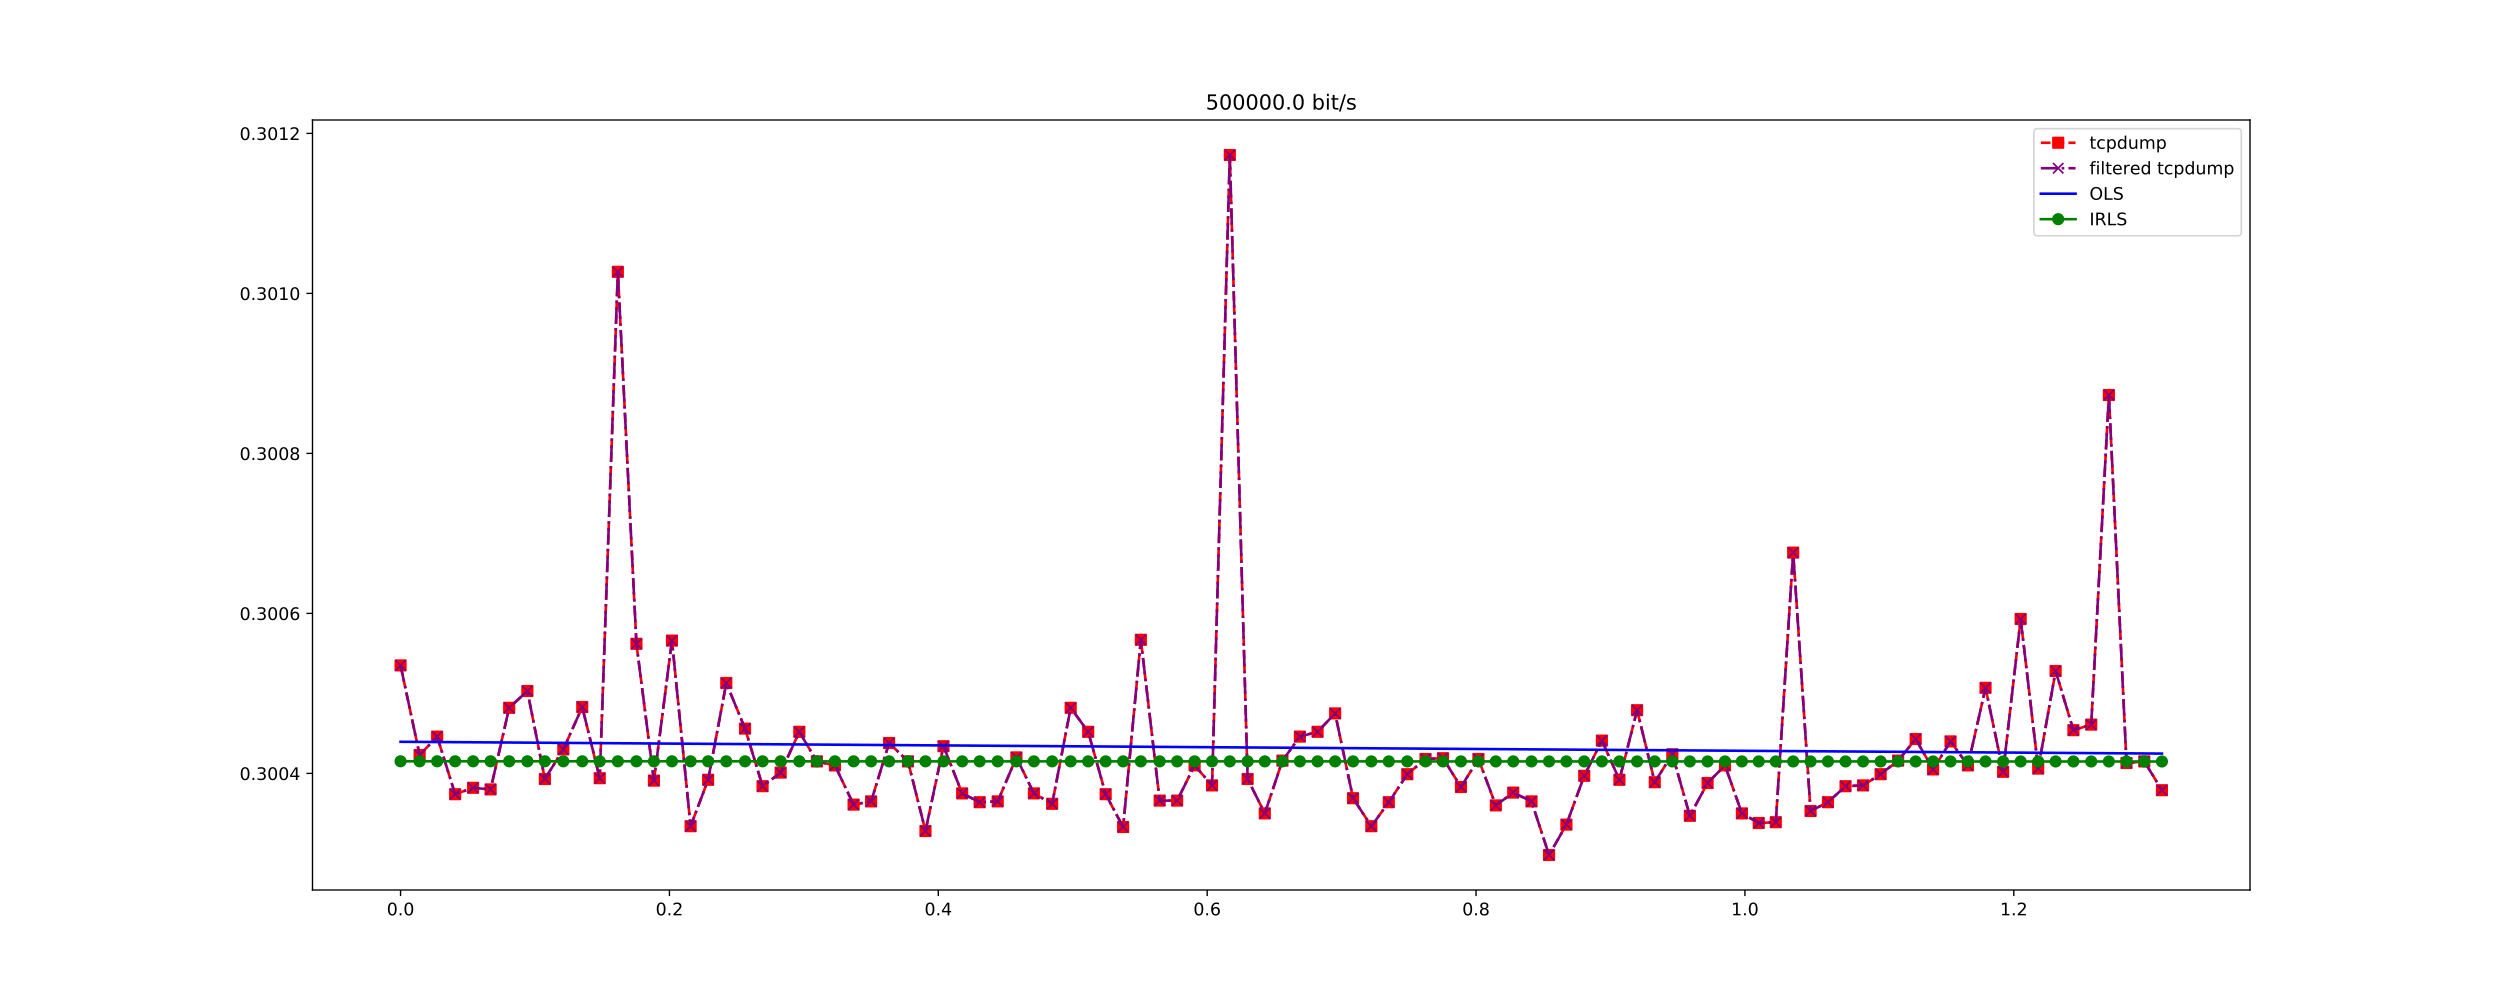 <?xml version="1.0" encoding="utf-8" standalone="no"?>
<!DOCTYPE svg PUBLIC "-//W3C//DTD SVG 1.1//EN"
  "http://www.w3.org/Graphics/SVG/1.1/DTD/svg11.dtd">
<!-- Created with matplotlib (http://matplotlib.org/) -->
<svg height="576pt" version="1.1" viewBox="0 0 1440 576" width="1440pt" xmlns="http://www.w3.org/2000/svg" xmlns:xlink="http://www.w3.org/1999/xlink">
 <defs>
  <style type="text/css">
*{stroke-linecap:butt;stroke-linejoin:round;}
  </style>
 </defs>
 <g id="figure_1">
  <g id="patch_1">
   <path d="M 0 576 
L 1440 576 
L 1440 0 
L 0 0 
z
" style="fill:#ffffff;"/>
  </g>
  <g id="axes_1">
   <g id="patch_2">
    <path d="M 180 512.64 
L 1296 512.64 
L 1296 69.12 
L 180 69.12 
z
" style="fill:#ffffff;"/>
   </g>
   <g id="matplotlib.axis_1">
    <g id="xtick_1">
     <g id="line2d_1">
      <defs>
       <path d="M 0 0 
L 0 3.5 
" id="ma25b0c5fe0" style="stroke:#000000;stroke-width:0.8;"/>
      </defs>
      <g>
       <use style="stroke:#000000;stroke-width:0.8;" x="230.727" xlink:href="#ma25b0c5fe0" y="512.64"/>
      </g>
     </g>
     <g id="text_1">
      <!-- 0.0 -->
      <defs>
       <path d="M 31.781 66.406 
Q 24.172 66.406 20.328 58.906 
Q 16.5 51.422 16.5 36.375 
Q 16.5 21.391 20.328 13.891 
Q 24.172 6.391 31.781 6.391 
Q 39.453 6.391 43.281 13.891 
Q 47.125 21.391 47.125 36.375 
Q 47.125 51.422 43.281 58.906 
Q 39.453 66.406 31.781 66.406 
z
M 31.781 74.219 
Q 44.047 74.219 50.516 64.516 
Q 56.984 54.828 56.984 36.375 
Q 56.984 17.969 50.516 8.266 
Q 44.047 -1.422 31.781 -1.422 
Q 19.531 -1.422 13.062 8.266 
Q 6.594 17.969 6.594 36.375 
Q 6.594 54.828 13.062 64.516 
Q 19.531 74.219 31.781 74.219 
z
" id="DejaVuSans-30"/>
       <path d="M 10.688 12.406 
L 21 12.406 
L 21 0 
L 10.688 0 
z
" id="DejaVuSans-2e"/>
      </defs>
      <g transform="translate(222.776 527.238)scale(0.1 -0.1)">
       <use xlink:href="#DejaVuSans-30"/>
       <use x="63.623" xlink:href="#DejaVuSans-2e"/>
       <use x="95.41" xlink:href="#DejaVuSans-30"/>
      </g>
     </g>
    </g>
    <g id="xtick_2">
     <g id="line2d_2">
      <g>
       <use style="stroke:#000000;stroke-width:0.8;" x="385.597" xlink:href="#ma25b0c5fe0" y="512.64"/>
      </g>
     </g>
     <g id="text_2">
      <!-- 0.2 -->
      <defs>
       <path d="M 19.188 8.297 
L 53.609 8.297 
L 53.609 0 
L 7.328 0 
L 7.328 8.297 
Q 12.938 14.109 22.625 23.891 
Q 32.328 33.688 34.812 36.531 
Q 39.547 41.844 41.422 45.531 
Q 43.312 49.219 43.312 52.781 
Q 43.312 58.594 39.234 62.25 
Q 35.156 65.922 28.609 65.922 
Q 23.969 65.922 18.812 64.312 
Q 13.672 62.703 7.812 59.422 
L 7.812 69.391 
Q 13.766 71.781 18.938 73 
Q 24.125 74.219 28.422 74.219 
Q 39.75 74.219 46.484 68.547 
Q 53.219 62.891 53.219 53.422 
Q 53.219 48.922 51.531 44.891 
Q 49.859 40.875 45.406 35.406 
Q 44.188 33.984 37.641 27.219 
Q 31.109 20.453 19.188 8.297 
z
" id="DejaVuSans-32"/>
      </defs>
      <g transform="translate(377.645 527.238)scale(0.1 -0.1)">
       <use xlink:href="#DejaVuSans-30"/>
       <use x="63.623" xlink:href="#DejaVuSans-2e"/>
       <use x="95.41" xlink:href="#DejaVuSans-32"/>
      </g>
     </g>
    </g>
    <g id="xtick_3">
     <g id="line2d_3">
      <g>
       <use style="stroke:#000000;stroke-width:0.8;" x="540.466" xlink:href="#ma25b0c5fe0" y="512.64"/>
      </g>
     </g>
     <g id="text_3">
      <!-- 0.4 -->
      <defs>
       <path d="M 37.797 64.312 
L 12.891 25.391 
L 37.797 25.391 
z
M 35.203 72.906 
L 47.609 72.906 
L 47.609 25.391 
L 58.016 25.391 
L 58.016 17.188 
L 47.609 17.188 
L 47.609 0 
L 37.797 0 
L 37.797 17.188 
L 4.891 17.188 
L 4.891 26.703 
z
" id="DejaVuSans-34"/>
      </defs>
      <g transform="translate(532.515 527.238)scale(0.1 -0.1)">
       <use xlink:href="#DejaVuSans-30"/>
       <use x="63.623" xlink:href="#DejaVuSans-2e"/>
       <use x="95.41" xlink:href="#DejaVuSans-34"/>
      </g>
     </g>
    </g>
    <g id="xtick_4">
     <g id="line2d_4">
      <g>
       <use style="stroke:#000000;stroke-width:0.8;" x="695.336" xlink:href="#ma25b0c5fe0" y="512.64"/>
      </g>
     </g>
     <g id="text_4">
      <!-- 0.6 -->
      <defs>
       <path d="M 33.016 40.375 
Q 26.375 40.375 22.484 35.828 
Q 18.609 31.297 18.609 23.391 
Q 18.609 15.531 22.484 10.953 
Q 26.375 6.391 33.016 6.391 
Q 39.656 6.391 43.531 10.953 
Q 47.406 15.531 47.406 23.391 
Q 47.406 31.297 43.531 35.828 
Q 39.656 40.375 33.016 40.375 
z
M 52.594 71.297 
L 52.594 62.312 
Q 48.875 64.062 45.094 64.984 
Q 41.312 65.922 37.594 65.922 
Q 27.828 65.922 22.672 59.328 
Q 17.531 52.734 16.797 39.406 
Q 19.672 43.656 24.016 45.922 
Q 28.375 48.188 33.594 48.188 
Q 44.578 48.188 50.953 41.516 
Q 57.328 34.859 57.328 23.391 
Q 57.328 12.156 50.688 5.359 
Q 44.047 -1.422 33.016 -1.422 
Q 20.359 -1.422 13.672 8.266 
Q 6.984 17.969 6.984 36.375 
Q 6.984 53.656 15.188 63.938 
Q 23.391 74.219 37.203 74.219 
Q 40.922 74.219 44.703 73.484 
Q 48.484 72.75 52.594 71.297 
z
" id="DejaVuSans-36"/>
      </defs>
      <g transform="translate(687.384 527.238)scale(0.1 -0.1)">
       <use xlink:href="#DejaVuSans-30"/>
       <use x="63.623" xlink:href="#DejaVuSans-2e"/>
       <use x="95.41" xlink:href="#DejaVuSans-36"/>
      </g>
     </g>
    </g>
    <g id="xtick_5">
     <g id="line2d_5">
      <g>
       <use style="stroke:#000000;stroke-width:0.8;" x="850.205" xlink:href="#ma25b0c5fe0" y="512.64"/>
      </g>
     </g>
     <g id="text_5">
      <!-- 0.8 -->
      <defs>
       <path d="M 31.781 34.625 
Q 24.75 34.625 20.719 30.859 
Q 16.703 27.094 16.703 20.516 
Q 16.703 13.922 20.719 10.156 
Q 24.75 6.391 31.781 6.391 
Q 38.812 6.391 42.859 10.172 
Q 46.922 13.969 46.922 20.516 
Q 46.922 27.094 42.891 30.859 
Q 38.875 34.625 31.781 34.625 
z
M 21.922 38.812 
Q 15.578 40.375 12.031 44.719 
Q 8.5 49.078 8.5 55.328 
Q 8.5 64.062 14.719 69.141 
Q 20.953 74.219 31.781 74.219 
Q 42.672 74.219 48.875 69.141 
Q 55.078 64.062 55.078 55.328 
Q 55.078 49.078 51.531 44.719 
Q 48 40.375 41.703 38.812 
Q 48.828 37.156 52.797 32.312 
Q 56.781 27.484 56.781 20.516 
Q 56.781 9.906 50.312 4.234 
Q 43.844 -1.422 31.781 -1.422 
Q 19.734 -1.422 13.25 4.234 
Q 6.781 9.906 6.781 20.516 
Q 6.781 27.484 10.781 32.312 
Q 14.797 37.156 21.922 38.812 
z
M 18.312 54.391 
Q 18.312 48.734 21.844 45.562 
Q 25.391 42.391 31.781 42.391 
Q 38.141 42.391 41.719 45.562 
Q 45.312 48.734 45.312 54.391 
Q 45.312 60.062 41.719 63.234 
Q 38.141 66.406 31.781 66.406 
Q 25.391 66.406 21.844 63.234 
Q 18.312 60.062 18.312 54.391 
z
" id="DejaVuSans-38"/>
      </defs>
      <g transform="translate(842.254 527.238)scale(0.1 -0.1)">
       <use xlink:href="#DejaVuSans-30"/>
       <use x="63.623" xlink:href="#DejaVuSans-2e"/>
       <use x="95.41" xlink:href="#DejaVuSans-38"/>
      </g>
     </g>
    </g>
    <g id="xtick_6">
     <g id="line2d_6">
      <g>
       <use style="stroke:#000000;stroke-width:0.8;" x="1005.075" xlink:href="#ma25b0c5fe0" y="512.64"/>
      </g>
     </g>
     <g id="text_6">
      <!-- 1.0 -->
      <defs>
       <path d="M 12.406 8.297 
L 28.516 8.297 
L 28.516 63.922 
L 10.984 60.406 
L 10.984 69.391 
L 28.422 72.906 
L 38.281 72.906 
L 38.281 8.297 
L 54.391 8.297 
L 54.391 0 
L 12.406 0 
z
" id="DejaVuSans-31"/>
      </defs>
      <g transform="translate(997.123 527.238)scale(0.1 -0.1)">
       <use xlink:href="#DejaVuSans-31"/>
       <use x="63.623" xlink:href="#DejaVuSans-2e"/>
       <use x="95.41" xlink:href="#DejaVuSans-30"/>
      </g>
     </g>
    </g>
    <g id="xtick_7">
     <g id="line2d_7">
      <g>
       <use style="stroke:#000000;stroke-width:0.8;" x="1159.944" xlink:href="#ma25b0c5fe0" y="512.64"/>
      </g>
     </g>
     <g id="text_7">
      <!-- 1.2 -->
      <g transform="translate(1151.993 527.238)scale(0.1 -0.1)">
       <use xlink:href="#DejaVuSans-31"/>
       <use x="63.623" xlink:href="#DejaVuSans-2e"/>
       <use x="95.41" xlink:href="#DejaVuSans-32"/>
      </g>
     </g>
    </g>
   </g>
   <g id="matplotlib.axis_2">
    <g id="ytick_1">
     <g id="line2d_8">
      <defs>
       <path d="M 0 0 
L -3.5 0 
" id="m92c451fc09" style="stroke:#000000;stroke-width:0.8;"/>
      </defs>
      <g>
       <use style="stroke:#000000;stroke-width:0.8;" x="180" xlink:href="#m92c451fc09" y="445.478"/>
      </g>
     </g>
     <g id="text_8">
      <!-- 0.3004 -->
      <defs>
       <path d="M 40.578 39.312 
Q 47.656 37.797 51.625 33 
Q 55.609 28.219 55.609 21.188 
Q 55.609 10.406 48.188 4.484 
Q 40.766 -1.422 27.094 -1.422 
Q 22.516 -1.422 17.656 -0.516 
Q 12.797 0.391 7.625 2.203 
L 7.625 11.719 
Q 11.719 9.328 16.594 8.109 
Q 21.484 6.891 26.812 6.891 
Q 36.078 6.891 40.938 10.547 
Q 45.797 14.203 45.797 21.188 
Q 45.797 27.641 41.281 31.266 
Q 36.766 34.906 28.719 34.906 
L 20.219 34.906 
L 20.219 43.016 
L 29.109 43.016 
Q 36.375 43.016 40.234 45.922 
Q 44.094 48.828 44.094 54.297 
Q 44.094 59.906 40.109 62.906 
Q 36.141 65.922 28.719 65.922 
Q 24.656 65.922 20.016 65.031 
Q 15.375 64.156 9.812 62.312 
L 9.812 71.094 
Q 15.438 72.656 20.344 73.438 
Q 25.25 74.219 29.594 74.219 
Q 40.828 74.219 47.359 69.109 
Q 53.906 64.016 53.906 55.328 
Q 53.906 49.266 50.438 45.094 
Q 46.969 40.922 40.578 39.312 
z
" id="DejaVuSans-33"/>
      </defs>
      <g transform="translate(138.009 449.278)scale(0.1 -0.1)">
       <use xlink:href="#DejaVuSans-30"/>
       <use x="63.623" xlink:href="#DejaVuSans-2e"/>
       <use x="95.41" xlink:href="#DejaVuSans-33"/>
       <use x="159.033" xlink:href="#DejaVuSans-30"/>
       <use x="222.656" xlink:href="#DejaVuSans-30"/>
       <use x="286.279" xlink:href="#DejaVuSans-34"/>
      </g>
     </g>
    </g>
    <g id="ytick_2">
     <g id="line2d_9">
      <g>
       <use style="stroke:#000000;stroke-width:0.8;" x="180" xlink:href="#m92c451fc09" y="353.318"/>
      </g>
     </g>
     <g id="text_9">
      <!-- 0.3006 -->
      <g transform="translate(138.009 357.118)scale(0.1 -0.1)">
       <use xlink:href="#DejaVuSans-30"/>
       <use x="63.623" xlink:href="#DejaVuSans-2e"/>
       <use x="95.41" xlink:href="#DejaVuSans-33"/>
       <use x="159.033" xlink:href="#DejaVuSans-30"/>
       <use x="222.656" xlink:href="#DejaVuSans-30"/>
       <use x="286.279" xlink:href="#DejaVuSans-36"/>
      </g>
     </g>
    </g>
    <g id="ytick_3">
     <g id="line2d_10">
      <g>
       <use style="stroke:#000000;stroke-width:0.8;" x="180" xlink:href="#m92c451fc09" y="261.158"/>
      </g>
     </g>
     <g id="text_10">
      <!-- 0.3008 -->
      <g transform="translate(138.009 264.958)scale(0.1 -0.1)">
       <use xlink:href="#DejaVuSans-30"/>
       <use x="63.623" xlink:href="#DejaVuSans-2e"/>
       <use x="95.41" xlink:href="#DejaVuSans-33"/>
       <use x="159.033" xlink:href="#DejaVuSans-30"/>
       <use x="222.656" xlink:href="#DejaVuSans-30"/>
       <use x="286.279" xlink:href="#DejaVuSans-38"/>
      </g>
     </g>
    </g>
    <g id="ytick_4">
     <g id="line2d_11">
      <g>
       <use style="stroke:#000000;stroke-width:0.8;" x="180" xlink:href="#m92c451fc09" y="168.998"/>
      </g>
     </g>
     <g id="text_11">
      <!-- 0.3010 -->
      <g transform="translate(138.009 172.798)scale(0.1 -0.1)">
       <use xlink:href="#DejaVuSans-30"/>
       <use x="63.623" xlink:href="#DejaVuSans-2e"/>
       <use x="95.41" xlink:href="#DejaVuSans-33"/>
       <use x="159.033" xlink:href="#DejaVuSans-30"/>
       <use x="222.656" xlink:href="#DejaVuSans-31"/>
       <use x="286.279" xlink:href="#DejaVuSans-30"/>
      </g>
     </g>
    </g>
    <g id="ytick_5">
     <g id="line2d_12">
      <g>
       <use style="stroke:#000000;stroke-width:0.8;" x="180" xlink:href="#m92c451fc09" y="76.838"/>
      </g>
     </g>
     <g id="text_12">
      <!-- 0.3012 -->
      <g transform="translate(138.009 80.638)scale(0.1 -0.1)">
       <use xlink:href="#DejaVuSans-30"/>
       <use x="63.623" xlink:href="#DejaVuSans-2e"/>
       <use x="95.41" xlink:href="#DejaVuSans-33"/>
       <use x="159.033" xlink:href="#DejaVuSans-30"/>
       <use x="222.656" xlink:href="#DejaVuSans-31"/>
       <use x="286.279" xlink:href="#DejaVuSans-32"/>
      </g>
     </g>
    </g>
   </g>
   <g id="line2d_13">
    <path clip-path="url(#pe337eace55)" d="M 230.727 383.27 
L 241.71 434.88 
L 251.807 424.282 
L 262.17 457.459 
L 272.497 453.773 
L 282.59 454.694 
L 293.284 407.693 
L 303.768 398.016 
L 313.844 448.704 
L 324.473 431.654 
L 335.375 407.232 
L 345.441 448.243 
L 355.88 156.557 
L 366.59 370.829 
L 376.665 449.626 
L 387.047 368.986 
L 397.792 475.891 
L 407.886 449.165 
L 418.349 393.408 
L 429.151 419.674 
L 439.249 452.851 
L 449.659 445.018 
L 460.42 421.517 
L 470.516 438.566 
L 480.916 440.87 
L 491.674 463.45 
L 501.763 461.606 
L 512.134 427.968 
L 523.005 438.566 
L 533.079 478.656 
L 543.448 429.811 
L 554.211 456.998 
L 564.287 462.067 
L 574.682 461.606 
L 585.45 436.262 
L 595.525 456.998 
L 606.043 462.989 
L 616.717 407.693 
L 626.798 421.517 
L 636.859 457.459 
L 646.917 476.352 
L 657.126 368.525 
L 667.989 461.146 
L 678.024 461.146 
L 688.089 440.87 
L 698.133 452.39 
L 708.377 89.28 
L 718.632 448.704 
L 728.523 468.518 
L 738.683 438.106 
L 748.746 424.282 
L 758.92 421.517 
L 769.034 410.918 
L 779.355 459.763 
L 789.884 475.891 
L 799.949 462.067 
L 810.608 445.939 
L 821.116 437.184 
L 831.164 436.723 
L 841.509 453.312 
L 851.57 437.184 
L 861.597 463.91 
L 871.617 456.538 
L 882.14 461.606 
L 892.247 492.48 
L 902.256 474.97 
L 912.507 446.861 
L 922.685 426.586 
L 932.78 449.165 
L 942.971 409.075 
L 953.143 450.547 
L 963.269 434.419 
L 973.358 469.901 
L 983.574 451.008 
L 993.604 440.87 
L 1003.334 468.518 
L 1013.041 474.048 
L 1022.854 473.587 
L 1032.861 318.298 
L 1042.892 467.136 
L 1052.908 462.067 
L 1063.035 452.851 
L 1073.12 452.39 
L 1083.244 445.939 
L 1093.328 438.106 
L 1103.429 425.664 
L 1113.458 443.174 
L 1123.506 427.046 
L 1133.54 440.87 
L 1143.662 396.173 
L 1153.793 444.557 
L 1163.9 356.544 
L 1174.008 442.714 
L 1184.044 386.496 
L 1194.276 420.595 
L 1204.537 417.37 
L 1214.719 227.52 
L 1224.869 439.488 
L 1235.092 438.566 
L 1245.273 455.155 
" style="fill:none;stroke:#ff0000;stroke-dasharray:5.55,2.4;stroke-dashoffset:0;stroke-width:1.5;"/>
    <defs>
     <path d="M -3 3 
L 3 3 
L 3 -3 
L -3 -3 
z
" id="m3f94942ede" style="stroke:#ff0000;stroke-linejoin:miter;"/>
    </defs>
    <g clip-path="url(#pe337eace55)">
     <use style="fill:#ff0000;stroke:#ff0000;stroke-linejoin:miter;" x="230.727" xlink:href="#m3f94942ede" y="383.27"/>
     <use style="fill:#ff0000;stroke:#ff0000;stroke-linejoin:miter;" x="241.71" xlink:href="#m3f94942ede" y="434.88"/>
     <use style="fill:#ff0000;stroke:#ff0000;stroke-linejoin:miter;" x="251.807" xlink:href="#m3f94942ede" y="424.282"/>
     <use style="fill:#ff0000;stroke:#ff0000;stroke-linejoin:miter;" x="262.17" xlink:href="#m3f94942ede" y="457.459"/>
     <use style="fill:#ff0000;stroke:#ff0000;stroke-linejoin:miter;" x="272.497" xlink:href="#m3f94942ede" y="453.773"/>
     <use style="fill:#ff0000;stroke:#ff0000;stroke-linejoin:miter;" x="282.59" xlink:href="#m3f94942ede" y="454.694"/>
     <use style="fill:#ff0000;stroke:#ff0000;stroke-linejoin:miter;" x="293.284" xlink:href="#m3f94942ede" y="407.693"/>
     <use style="fill:#ff0000;stroke:#ff0000;stroke-linejoin:miter;" x="303.768" xlink:href="#m3f94942ede" y="398.016"/>
     <use style="fill:#ff0000;stroke:#ff0000;stroke-linejoin:miter;" x="313.844" xlink:href="#m3f94942ede" y="448.704"/>
     <use style="fill:#ff0000;stroke:#ff0000;stroke-linejoin:miter;" x="324.473" xlink:href="#m3f94942ede" y="431.654"/>
     <use style="fill:#ff0000;stroke:#ff0000;stroke-linejoin:miter;" x="335.375" xlink:href="#m3f94942ede" y="407.232"/>
     <use style="fill:#ff0000;stroke:#ff0000;stroke-linejoin:miter;" x="345.441" xlink:href="#m3f94942ede" y="448.243"/>
     <use style="fill:#ff0000;stroke:#ff0000;stroke-linejoin:miter;" x="355.88" xlink:href="#m3f94942ede" y="156.557"/>
     <use style="fill:#ff0000;stroke:#ff0000;stroke-linejoin:miter;" x="366.59" xlink:href="#m3f94942ede" y="370.829"/>
     <use style="fill:#ff0000;stroke:#ff0000;stroke-linejoin:miter;" x="376.665" xlink:href="#m3f94942ede" y="449.626"/>
     <use style="fill:#ff0000;stroke:#ff0000;stroke-linejoin:miter;" x="387.047" xlink:href="#m3f94942ede" y="368.986"/>
     <use style="fill:#ff0000;stroke:#ff0000;stroke-linejoin:miter;" x="397.792" xlink:href="#m3f94942ede" y="475.891"/>
     <use style="fill:#ff0000;stroke:#ff0000;stroke-linejoin:miter;" x="407.886" xlink:href="#m3f94942ede" y="449.165"/>
     <use style="fill:#ff0000;stroke:#ff0000;stroke-linejoin:miter;" x="418.349" xlink:href="#m3f94942ede" y="393.408"/>
     <use style="fill:#ff0000;stroke:#ff0000;stroke-linejoin:miter;" x="429.151" xlink:href="#m3f94942ede" y="419.674"/>
     <use style="fill:#ff0000;stroke:#ff0000;stroke-linejoin:miter;" x="439.249" xlink:href="#m3f94942ede" y="452.851"/>
     <use style="fill:#ff0000;stroke:#ff0000;stroke-linejoin:miter;" x="449.659" xlink:href="#m3f94942ede" y="445.018"/>
     <use style="fill:#ff0000;stroke:#ff0000;stroke-linejoin:miter;" x="460.42" xlink:href="#m3f94942ede" y="421.517"/>
     <use style="fill:#ff0000;stroke:#ff0000;stroke-linejoin:miter;" x="470.516" xlink:href="#m3f94942ede" y="438.566"/>
     <use style="fill:#ff0000;stroke:#ff0000;stroke-linejoin:miter;" x="480.916" xlink:href="#m3f94942ede" y="440.87"/>
     <use style="fill:#ff0000;stroke:#ff0000;stroke-linejoin:miter;" x="491.674" xlink:href="#m3f94942ede" y="463.45"/>
     <use style="fill:#ff0000;stroke:#ff0000;stroke-linejoin:miter;" x="501.763" xlink:href="#m3f94942ede" y="461.606"/>
     <use style="fill:#ff0000;stroke:#ff0000;stroke-linejoin:miter;" x="512.134" xlink:href="#m3f94942ede" y="427.968"/>
     <use style="fill:#ff0000;stroke:#ff0000;stroke-linejoin:miter;" x="523.005" xlink:href="#m3f94942ede" y="438.566"/>
     <use style="fill:#ff0000;stroke:#ff0000;stroke-linejoin:miter;" x="533.079" xlink:href="#m3f94942ede" y="478.656"/>
     <use style="fill:#ff0000;stroke:#ff0000;stroke-linejoin:miter;" x="543.448" xlink:href="#m3f94942ede" y="429.811"/>
     <use style="fill:#ff0000;stroke:#ff0000;stroke-linejoin:miter;" x="554.211" xlink:href="#m3f94942ede" y="456.998"/>
     <use style="fill:#ff0000;stroke:#ff0000;stroke-linejoin:miter;" x="564.287" xlink:href="#m3f94942ede" y="462.067"/>
     <use style="fill:#ff0000;stroke:#ff0000;stroke-linejoin:miter;" x="574.682" xlink:href="#m3f94942ede" y="461.606"/>
     <use style="fill:#ff0000;stroke:#ff0000;stroke-linejoin:miter;" x="585.45" xlink:href="#m3f94942ede" y="436.262"/>
     <use style="fill:#ff0000;stroke:#ff0000;stroke-linejoin:miter;" x="595.525" xlink:href="#m3f94942ede" y="456.998"/>
     <use style="fill:#ff0000;stroke:#ff0000;stroke-linejoin:miter;" x="606.043" xlink:href="#m3f94942ede" y="462.989"/>
     <use style="fill:#ff0000;stroke:#ff0000;stroke-linejoin:miter;" x="616.717" xlink:href="#m3f94942ede" y="407.693"/>
     <use style="fill:#ff0000;stroke:#ff0000;stroke-linejoin:miter;" x="626.798" xlink:href="#m3f94942ede" y="421.517"/>
     <use style="fill:#ff0000;stroke:#ff0000;stroke-linejoin:miter;" x="636.859" xlink:href="#m3f94942ede" y="457.459"/>
     <use style="fill:#ff0000;stroke:#ff0000;stroke-linejoin:miter;" x="646.917" xlink:href="#m3f94942ede" y="476.352"/>
     <use style="fill:#ff0000;stroke:#ff0000;stroke-linejoin:miter;" x="657.126" xlink:href="#m3f94942ede" y="368.525"/>
     <use style="fill:#ff0000;stroke:#ff0000;stroke-linejoin:miter;" x="667.989" xlink:href="#m3f94942ede" y="461.146"/>
     <use style="fill:#ff0000;stroke:#ff0000;stroke-linejoin:miter;" x="678.024" xlink:href="#m3f94942ede" y="461.146"/>
     <use style="fill:#ff0000;stroke:#ff0000;stroke-linejoin:miter;" x="688.089" xlink:href="#m3f94942ede" y="440.87"/>
     <use style="fill:#ff0000;stroke:#ff0000;stroke-linejoin:miter;" x="698.133" xlink:href="#m3f94942ede" y="452.39"/>
     <use style="fill:#ff0000;stroke:#ff0000;stroke-linejoin:miter;" x="708.377" xlink:href="#m3f94942ede" y="89.28"/>
     <use style="fill:#ff0000;stroke:#ff0000;stroke-linejoin:miter;" x="718.632" xlink:href="#m3f94942ede" y="448.704"/>
     <use style="fill:#ff0000;stroke:#ff0000;stroke-linejoin:miter;" x="728.523" xlink:href="#m3f94942ede" y="468.518"/>
     <use style="fill:#ff0000;stroke:#ff0000;stroke-linejoin:miter;" x="738.683" xlink:href="#m3f94942ede" y="438.106"/>
     <use style="fill:#ff0000;stroke:#ff0000;stroke-linejoin:miter;" x="748.746" xlink:href="#m3f94942ede" y="424.282"/>
     <use style="fill:#ff0000;stroke:#ff0000;stroke-linejoin:miter;" x="758.92" xlink:href="#m3f94942ede" y="421.517"/>
     <use style="fill:#ff0000;stroke:#ff0000;stroke-linejoin:miter;" x="769.034" xlink:href="#m3f94942ede" y="410.918"/>
     <use style="fill:#ff0000;stroke:#ff0000;stroke-linejoin:miter;" x="779.355" xlink:href="#m3f94942ede" y="459.763"/>
     <use style="fill:#ff0000;stroke:#ff0000;stroke-linejoin:miter;" x="789.884" xlink:href="#m3f94942ede" y="475.891"/>
     <use style="fill:#ff0000;stroke:#ff0000;stroke-linejoin:miter;" x="799.949" xlink:href="#m3f94942ede" y="462.067"/>
     <use style="fill:#ff0000;stroke:#ff0000;stroke-linejoin:miter;" x="810.608" xlink:href="#m3f94942ede" y="445.939"/>
     <use style="fill:#ff0000;stroke:#ff0000;stroke-linejoin:miter;" x="821.116" xlink:href="#m3f94942ede" y="437.184"/>
     <use style="fill:#ff0000;stroke:#ff0000;stroke-linejoin:miter;" x="831.164" xlink:href="#m3f94942ede" y="436.723"/>
     <use style="fill:#ff0000;stroke:#ff0000;stroke-linejoin:miter;" x="841.509" xlink:href="#m3f94942ede" y="453.312"/>
     <use style="fill:#ff0000;stroke:#ff0000;stroke-linejoin:miter;" x="851.57" xlink:href="#m3f94942ede" y="437.184"/>
     <use style="fill:#ff0000;stroke:#ff0000;stroke-linejoin:miter;" x="861.597" xlink:href="#m3f94942ede" y="463.91"/>
     <use style="fill:#ff0000;stroke:#ff0000;stroke-linejoin:miter;" x="871.617" xlink:href="#m3f94942ede" y="456.538"/>
     <use style="fill:#ff0000;stroke:#ff0000;stroke-linejoin:miter;" x="882.14" xlink:href="#m3f94942ede" y="461.606"/>
     <use style="fill:#ff0000;stroke:#ff0000;stroke-linejoin:miter;" x="892.247" xlink:href="#m3f94942ede" y="492.48"/>
     <use style="fill:#ff0000;stroke:#ff0000;stroke-linejoin:miter;" x="902.256" xlink:href="#m3f94942ede" y="474.97"/>
     <use style="fill:#ff0000;stroke:#ff0000;stroke-linejoin:miter;" x="912.507" xlink:href="#m3f94942ede" y="446.861"/>
     <use style="fill:#ff0000;stroke:#ff0000;stroke-linejoin:miter;" x="922.685" xlink:href="#m3f94942ede" y="426.586"/>
     <use style="fill:#ff0000;stroke:#ff0000;stroke-linejoin:miter;" x="932.78" xlink:href="#m3f94942ede" y="449.165"/>
     <use style="fill:#ff0000;stroke:#ff0000;stroke-linejoin:miter;" x="942.971" xlink:href="#m3f94942ede" y="409.075"/>
     <use style="fill:#ff0000;stroke:#ff0000;stroke-linejoin:miter;" x="953.143" xlink:href="#m3f94942ede" y="450.547"/>
     <use style="fill:#ff0000;stroke:#ff0000;stroke-linejoin:miter;" x="963.269" xlink:href="#m3f94942ede" y="434.419"/>
     <use style="fill:#ff0000;stroke:#ff0000;stroke-linejoin:miter;" x="973.358" xlink:href="#m3f94942ede" y="469.901"/>
     <use style="fill:#ff0000;stroke:#ff0000;stroke-linejoin:miter;" x="983.574" xlink:href="#m3f94942ede" y="451.008"/>
     <use style="fill:#ff0000;stroke:#ff0000;stroke-linejoin:miter;" x="993.604" xlink:href="#m3f94942ede" y="440.87"/>
     <use style="fill:#ff0000;stroke:#ff0000;stroke-linejoin:miter;" x="1003.334" xlink:href="#m3f94942ede" y="468.518"/>
     <use style="fill:#ff0000;stroke:#ff0000;stroke-linejoin:miter;" x="1013.041" xlink:href="#m3f94942ede" y="474.048"/>
     <use style="fill:#ff0000;stroke:#ff0000;stroke-linejoin:miter;" x="1022.854" xlink:href="#m3f94942ede" y="473.587"/>
     <use style="fill:#ff0000;stroke:#ff0000;stroke-linejoin:miter;" x="1032.861" xlink:href="#m3f94942ede" y="318.298"/>
     <use style="fill:#ff0000;stroke:#ff0000;stroke-linejoin:miter;" x="1042.892" xlink:href="#m3f94942ede" y="467.136"/>
     <use style="fill:#ff0000;stroke:#ff0000;stroke-linejoin:miter;" x="1052.908" xlink:href="#m3f94942ede" y="462.067"/>
     <use style="fill:#ff0000;stroke:#ff0000;stroke-linejoin:miter;" x="1063.035" xlink:href="#m3f94942ede" y="452.851"/>
     <use style="fill:#ff0000;stroke:#ff0000;stroke-linejoin:miter;" x="1073.12" xlink:href="#m3f94942ede" y="452.39"/>
     <use style="fill:#ff0000;stroke:#ff0000;stroke-linejoin:miter;" x="1083.244" xlink:href="#m3f94942ede" y="445.939"/>
     <use style="fill:#ff0000;stroke:#ff0000;stroke-linejoin:miter;" x="1093.328" xlink:href="#m3f94942ede" y="438.106"/>
     <use style="fill:#ff0000;stroke:#ff0000;stroke-linejoin:miter;" x="1103.429" xlink:href="#m3f94942ede" y="425.664"/>
     <use style="fill:#ff0000;stroke:#ff0000;stroke-linejoin:miter;" x="1113.458" xlink:href="#m3f94942ede" y="443.174"/>
     <use style="fill:#ff0000;stroke:#ff0000;stroke-linejoin:miter;" x="1123.506" xlink:href="#m3f94942ede" y="427.046"/>
     <use style="fill:#ff0000;stroke:#ff0000;stroke-linejoin:miter;" x="1133.54" xlink:href="#m3f94942ede" y="440.87"/>
     <use style="fill:#ff0000;stroke:#ff0000;stroke-linejoin:miter;" x="1143.662" xlink:href="#m3f94942ede" y="396.173"/>
     <use style="fill:#ff0000;stroke:#ff0000;stroke-linejoin:miter;" x="1153.793" xlink:href="#m3f94942ede" y="444.557"/>
     <use style="fill:#ff0000;stroke:#ff0000;stroke-linejoin:miter;" x="1163.9" xlink:href="#m3f94942ede" y="356.544"/>
     <use style="fill:#ff0000;stroke:#ff0000;stroke-linejoin:miter;" x="1174.008" xlink:href="#m3f94942ede" y="442.714"/>
     <use style="fill:#ff0000;stroke:#ff0000;stroke-linejoin:miter;" x="1184.044" xlink:href="#m3f94942ede" y="386.496"/>
     <use style="fill:#ff0000;stroke:#ff0000;stroke-linejoin:miter;" x="1194.276" xlink:href="#m3f94942ede" y="420.595"/>
     <use style="fill:#ff0000;stroke:#ff0000;stroke-linejoin:miter;" x="1204.537" xlink:href="#m3f94942ede" y="417.37"/>
     <use style="fill:#ff0000;stroke:#ff0000;stroke-linejoin:miter;" x="1214.719" xlink:href="#m3f94942ede" y="227.52"/>
     <use style="fill:#ff0000;stroke:#ff0000;stroke-linejoin:miter;" x="1224.869" xlink:href="#m3f94942ede" y="439.488"/>
     <use style="fill:#ff0000;stroke:#ff0000;stroke-linejoin:miter;" x="1235.092" xlink:href="#m3f94942ede" y="438.566"/>
     <use style="fill:#ff0000;stroke:#ff0000;stroke-linejoin:miter;" x="1245.273" xlink:href="#m3f94942ede" y="455.155"/>
    </g>
   </g>
   <g id="line2d_14">
    <path clip-path="url(#pe337eace55)" d="M 230.727 383.27 
L 241.71 434.88 
L 251.807 424.282 
L 262.17 457.459 
L 272.497 453.773 
L 282.59 454.694 
L 293.284 407.693 
L 303.768 398.016 
L 313.844 448.704 
L 324.473 431.654 
L 335.375 407.232 
L 345.441 448.243 
L 355.88 156.557 
L 366.59 370.829 
L 376.665 449.626 
L 387.047 368.986 
L 397.792 475.891 
L 407.886 449.165 
L 418.349 393.408 
L 429.151 419.674 
L 439.249 452.851 
L 449.659 445.018 
L 460.42 421.517 
L 470.516 438.566 
L 480.916 440.87 
L 491.674 463.45 
L 501.763 461.606 
L 512.134 427.968 
L 523.005 438.566 
L 533.079 478.656 
L 543.448 429.811 
L 554.211 456.998 
L 564.287 462.067 
L 574.682 461.606 
L 585.45 436.262 
L 595.525 456.998 
L 606.043 462.989 
L 616.717 407.693 
L 626.798 421.517 
L 636.859 457.459 
L 646.917 476.352 
L 657.126 368.525 
L 667.989 461.146 
L 678.024 461.146 
L 688.089 440.87 
L 698.133 452.39 
L 708.377 89.28 
L 718.632 448.704 
L 728.523 468.518 
L 738.683 438.106 
L 748.746 424.282 
L 758.92 421.517 
L 769.034 410.918 
L 779.355 459.763 
L 789.884 475.891 
L 799.949 462.067 
L 810.608 445.939 
L 821.116 437.184 
L 831.164 436.723 
L 841.509 453.312 
L 851.57 437.184 
L 861.597 463.91 
L 871.617 456.538 
L 882.14 461.606 
L 892.247 492.48 
L 902.256 474.97 
L 912.507 446.861 
L 922.685 426.586 
L 932.78 449.165 
L 942.971 409.075 
L 953.143 450.547 
L 963.269 434.419 
L 973.358 469.901 
L 983.574 451.008 
L 993.604 440.87 
L 1003.334 468.518 
L 1013.041 474.048 
L 1022.854 473.587 
L 1032.861 318.298 
L 1042.892 467.136 
L 1052.908 462.067 
L 1063.035 452.851 
L 1073.12 452.39 
L 1083.244 445.939 
L 1093.328 438.106 
L 1103.429 425.664 
L 1113.458 443.174 
L 1123.506 427.046 
L 1133.54 440.87 
L 1143.662 396.173 
L 1153.793 444.557 
L 1163.9 356.544 
L 1174.008 442.714 
L 1184.044 386.496 
L 1194.276 420.595 
L 1204.537 417.37 
L 1214.719 227.52 
L 1224.869 439.488 
L 1235.092 438.566 
L 1245.273 455.155 
" style="fill:none;stroke:#800080;stroke-dasharray:9.6,2.4,1.5,2.4;stroke-dashoffset:0;stroke-width:1.5;"/>
    <defs>
     <path d="M -3 3 
L 3 -3 
M -3 -3 
L 3 3 
" id="md89585133c" style="stroke:#800080;"/>
    </defs>
    <g clip-path="url(#pe337eace55)">
     <use style="fill:#800080;stroke:#800080;" x="230.727" xlink:href="#md89585133c" y="383.27"/>
     <use style="fill:#800080;stroke:#800080;" x="241.71" xlink:href="#md89585133c" y="434.88"/>
     <use style="fill:#800080;stroke:#800080;" x="251.807" xlink:href="#md89585133c" y="424.282"/>
     <use style="fill:#800080;stroke:#800080;" x="262.17" xlink:href="#md89585133c" y="457.459"/>
     <use style="fill:#800080;stroke:#800080;" x="272.497" xlink:href="#md89585133c" y="453.773"/>
     <use style="fill:#800080;stroke:#800080;" x="282.59" xlink:href="#md89585133c" y="454.694"/>
     <use style="fill:#800080;stroke:#800080;" x="293.284" xlink:href="#md89585133c" y="407.693"/>
     <use style="fill:#800080;stroke:#800080;" x="303.768" xlink:href="#md89585133c" y="398.016"/>
     <use style="fill:#800080;stroke:#800080;" x="313.844" xlink:href="#md89585133c" y="448.704"/>
     <use style="fill:#800080;stroke:#800080;" x="324.473" xlink:href="#md89585133c" y="431.654"/>
     <use style="fill:#800080;stroke:#800080;" x="335.375" xlink:href="#md89585133c" y="407.232"/>
     <use style="fill:#800080;stroke:#800080;" x="345.441" xlink:href="#md89585133c" y="448.243"/>
     <use style="fill:#800080;stroke:#800080;" x="355.88" xlink:href="#md89585133c" y="156.557"/>
     <use style="fill:#800080;stroke:#800080;" x="366.59" xlink:href="#md89585133c" y="370.829"/>
     <use style="fill:#800080;stroke:#800080;" x="376.665" xlink:href="#md89585133c" y="449.626"/>
     <use style="fill:#800080;stroke:#800080;" x="387.047" xlink:href="#md89585133c" y="368.986"/>
     <use style="fill:#800080;stroke:#800080;" x="397.792" xlink:href="#md89585133c" y="475.891"/>
     <use style="fill:#800080;stroke:#800080;" x="407.886" xlink:href="#md89585133c" y="449.165"/>
     <use style="fill:#800080;stroke:#800080;" x="418.349" xlink:href="#md89585133c" y="393.408"/>
     <use style="fill:#800080;stroke:#800080;" x="429.151" xlink:href="#md89585133c" y="419.674"/>
     <use style="fill:#800080;stroke:#800080;" x="439.249" xlink:href="#md89585133c" y="452.851"/>
     <use style="fill:#800080;stroke:#800080;" x="449.659" xlink:href="#md89585133c" y="445.018"/>
     <use style="fill:#800080;stroke:#800080;" x="460.42" xlink:href="#md89585133c" y="421.517"/>
     <use style="fill:#800080;stroke:#800080;" x="470.516" xlink:href="#md89585133c" y="438.566"/>
     <use style="fill:#800080;stroke:#800080;" x="480.916" xlink:href="#md89585133c" y="440.87"/>
     <use style="fill:#800080;stroke:#800080;" x="491.674" xlink:href="#md89585133c" y="463.45"/>
     <use style="fill:#800080;stroke:#800080;" x="501.763" xlink:href="#md89585133c" y="461.606"/>
     <use style="fill:#800080;stroke:#800080;" x="512.134" xlink:href="#md89585133c" y="427.968"/>
     <use style="fill:#800080;stroke:#800080;" x="523.005" xlink:href="#md89585133c" y="438.566"/>
     <use style="fill:#800080;stroke:#800080;" x="533.079" xlink:href="#md89585133c" y="478.656"/>
     <use style="fill:#800080;stroke:#800080;" x="543.448" xlink:href="#md89585133c" y="429.811"/>
     <use style="fill:#800080;stroke:#800080;" x="554.211" xlink:href="#md89585133c" y="456.998"/>
     <use style="fill:#800080;stroke:#800080;" x="564.287" xlink:href="#md89585133c" y="462.067"/>
     <use style="fill:#800080;stroke:#800080;" x="574.682" xlink:href="#md89585133c" y="461.606"/>
     <use style="fill:#800080;stroke:#800080;" x="585.45" xlink:href="#md89585133c" y="436.262"/>
     <use style="fill:#800080;stroke:#800080;" x="595.525" xlink:href="#md89585133c" y="456.998"/>
     <use style="fill:#800080;stroke:#800080;" x="606.043" xlink:href="#md89585133c" y="462.989"/>
     <use style="fill:#800080;stroke:#800080;" x="616.717" xlink:href="#md89585133c" y="407.693"/>
     <use style="fill:#800080;stroke:#800080;" x="626.798" xlink:href="#md89585133c" y="421.517"/>
     <use style="fill:#800080;stroke:#800080;" x="636.859" xlink:href="#md89585133c" y="457.459"/>
     <use style="fill:#800080;stroke:#800080;" x="646.917" xlink:href="#md89585133c" y="476.352"/>
     <use style="fill:#800080;stroke:#800080;" x="657.126" xlink:href="#md89585133c" y="368.525"/>
     <use style="fill:#800080;stroke:#800080;" x="667.989" xlink:href="#md89585133c" y="461.146"/>
     <use style="fill:#800080;stroke:#800080;" x="678.024" xlink:href="#md89585133c" y="461.146"/>
     <use style="fill:#800080;stroke:#800080;" x="688.089" xlink:href="#md89585133c" y="440.87"/>
     <use style="fill:#800080;stroke:#800080;" x="698.133" xlink:href="#md89585133c" y="452.39"/>
     <use style="fill:#800080;stroke:#800080;" x="708.377" xlink:href="#md89585133c" y="89.28"/>
     <use style="fill:#800080;stroke:#800080;" x="718.632" xlink:href="#md89585133c" y="448.704"/>
     <use style="fill:#800080;stroke:#800080;" x="728.523" xlink:href="#md89585133c" y="468.518"/>
     <use style="fill:#800080;stroke:#800080;" x="738.683" xlink:href="#md89585133c" y="438.106"/>
     <use style="fill:#800080;stroke:#800080;" x="748.746" xlink:href="#md89585133c" y="424.282"/>
     <use style="fill:#800080;stroke:#800080;" x="758.92" xlink:href="#md89585133c" y="421.517"/>
     <use style="fill:#800080;stroke:#800080;" x="769.034" xlink:href="#md89585133c" y="410.918"/>
     <use style="fill:#800080;stroke:#800080;" x="779.355" xlink:href="#md89585133c" y="459.763"/>
     <use style="fill:#800080;stroke:#800080;" x="789.884" xlink:href="#md89585133c" y="475.891"/>
     <use style="fill:#800080;stroke:#800080;" x="799.949" xlink:href="#md89585133c" y="462.067"/>
     <use style="fill:#800080;stroke:#800080;" x="810.608" xlink:href="#md89585133c" y="445.939"/>
     <use style="fill:#800080;stroke:#800080;" x="821.116" xlink:href="#md89585133c" y="437.184"/>
     <use style="fill:#800080;stroke:#800080;" x="831.164" xlink:href="#md89585133c" y="436.723"/>
     <use style="fill:#800080;stroke:#800080;" x="841.509" xlink:href="#md89585133c" y="453.312"/>
     <use style="fill:#800080;stroke:#800080;" x="851.57" xlink:href="#md89585133c" y="437.184"/>
     <use style="fill:#800080;stroke:#800080;" x="861.597" xlink:href="#md89585133c" y="463.91"/>
     <use style="fill:#800080;stroke:#800080;" x="871.617" xlink:href="#md89585133c" y="456.538"/>
     <use style="fill:#800080;stroke:#800080;" x="882.14" xlink:href="#md89585133c" y="461.606"/>
     <use style="fill:#800080;stroke:#800080;" x="892.247" xlink:href="#md89585133c" y="492.48"/>
     <use style="fill:#800080;stroke:#800080;" x="902.256" xlink:href="#md89585133c" y="474.97"/>
     <use style="fill:#800080;stroke:#800080;" x="912.507" xlink:href="#md89585133c" y="446.861"/>
     <use style="fill:#800080;stroke:#800080;" x="922.685" xlink:href="#md89585133c" y="426.586"/>
     <use style="fill:#800080;stroke:#800080;" x="932.78" xlink:href="#md89585133c" y="449.165"/>
     <use style="fill:#800080;stroke:#800080;" x="942.971" xlink:href="#md89585133c" y="409.075"/>
     <use style="fill:#800080;stroke:#800080;" x="953.143" xlink:href="#md89585133c" y="450.547"/>
     <use style="fill:#800080;stroke:#800080;" x="963.269" xlink:href="#md89585133c" y="434.419"/>
     <use style="fill:#800080;stroke:#800080;" x="973.358" xlink:href="#md89585133c" y="469.901"/>
     <use style="fill:#800080;stroke:#800080;" x="983.574" xlink:href="#md89585133c" y="451.008"/>
     <use style="fill:#800080;stroke:#800080;" x="993.604" xlink:href="#md89585133c" y="440.87"/>
     <use style="fill:#800080;stroke:#800080;" x="1003.334" xlink:href="#md89585133c" y="468.518"/>
     <use style="fill:#800080;stroke:#800080;" x="1013.041" xlink:href="#md89585133c" y="474.048"/>
     <use style="fill:#800080;stroke:#800080;" x="1022.854" xlink:href="#md89585133c" y="473.587"/>
     <use style="fill:#800080;stroke:#800080;" x="1032.861" xlink:href="#md89585133c" y="318.298"/>
     <use style="fill:#800080;stroke:#800080;" x="1042.892" xlink:href="#md89585133c" y="467.136"/>
     <use style="fill:#800080;stroke:#800080;" x="1052.908" xlink:href="#md89585133c" y="462.067"/>
     <use style="fill:#800080;stroke:#800080;" x="1063.035" xlink:href="#md89585133c" y="452.851"/>
     <use style="fill:#800080;stroke:#800080;" x="1073.12" xlink:href="#md89585133c" y="452.39"/>
     <use style="fill:#800080;stroke:#800080;" x="1083.244" xlink:href="#md89585133c" y="445.939"/>
     <use style="fill:#800080;stroke:#800080;" x="1093.328" xlink:href="#md89585133c" y="438.106"/>
     <use style="fill:#800080;stroke:#800080;" x="1103.429" xlink:href="#md89585133c" y="425.664"/>
     <use style="fill:#800080;stroke:#800080;" x="1113.458" xlink:href="#md89585133c" y="443.174"/>
     <use style="fill:#800080;stroke:#800080;" x="1123.506" xlink:href="#md89585133c" y="427.046"/>
     <use style="fill:#800080;stroke:#800080;" x="1133.54" xlink:href="#md89585133c" y="440.87"/>
     <use style="fill:#800080;stroke:#800080;" x="1143.662" xlink:href="#md89585133c" y="396.173"/>
     <use style="fill:#800080;stroke:#800080;" x="1153.793" xlink:href="#md89585133c" y="444.557"/>
     <use style="fill:#800080;stroke:#800080;" x="1163.9" xlink:href="#md89585133c" y="356.544"/>
     <use style="fill:#800080;stroke:#800080;" x="1174.008" xlink:href="#md89585133c" y="442.714"/>
     <use style="fill:#800080;stroke:#800080;" x="1184.044" xlink:href="#md89585133c" y="386.496"/>
     <use style="fill:#800080;stroke:#800080;" x="1194.276" xlink:href="#md89585133c" y="420.595"/>
     <use style="fill:#800080;stroke:#800080;" x="1204.537" xlink:href="#md89585133c" y="417.37"/>
     <use style="fill:#800080;stroke:#800080;" x="1214.719" xlink:href="#md89585133c" y="227.52"/>
     <use style="fill:#800080;stroke:#800080;" x="1224.869" xlink:href="#md89585133c" y="439.488"/>
     <use style="fill:#800080;stroke:#800080;" x="1235.092" xlink:href="#md89585133c" y="438.566"/>
     <use style="fill:#800080;stroke:#800080;" x="1245.273" xlink:href="#md89585133c" y="455.155"/>
    </g>
   </g>
   <g id="line2d_15">
    <path clip-path="url(#pe337eace55)" d="M 230.727 427.27 
L 241.71 427.343 
L 251.807 427.411 
L 262.17 427.48 
L 272.497 427.549 
L 282.59 427.617 
L 293.284 427.688 
L 303.768 427.759 
L 313.844 427.826 
L 324.473 427.897 
L 335.375 427.97 
L 345.441 428.038 
L 355.88 428.108 
L 366.59 428.179 
L 376.665 428.247 
L 387.047 428.316 
L 397.792 428.388 
L 407.886 428.456 
L 418.349 428.526 
L 429.151 428.598 
L 439.249 428.666 
L 449.659 428.735 
L 460.42 428.808 
L 470.516 428.875 
L 480.916 428.945 
L 491.674 429.017 
L 501.763 429.084 
L 512.134 429.154 
L 523.005 429.227 
L 533.079 429.294 
L 543.448 429.363 
L 554.211 429.436 
L 564.287 429.503 
L 574.682 429.573 
L 585.45 429.645 
L 595.525 429.712 
L 606.043 429.783 
L 616.717 429.854 
L 626.798 429.922 
L 636.859 429.989 
L 646.917 430.056 
L 657.126 430.125 
L 667.989 430.197 
L 678.024 430.265 
L 688.089 430.332 
L 698.133 430.399 
L 708.377 430.468 
L 718.632 430.536 
L 728.523 430.603 
L 738.683 430.671 
L 748.746 430.738 
L 758.92 430.806 
L 769.034 430.874 
L 779.355 430.943 
L 789.884 431.014 
L 799.949 431.081 
L 810.608 431.152 
L 821.116 431.223 
L 831.164 431.29 
L 841.509 431.359 
L 851.57 431.427 
L 861.597 431.494 
L 871.617 431.561 
L 882.14 431.631 
L 892.247 431.699 
L 902.256 431.766 
L 912.507 431.835 
L 922.685 431.903 
L 932.78 431.97 
L 942.971 432.039 
L 953.143 432.107 
L 963.269 432.174 
L 973.358 432.242 
L 983.574 432.31 
L 993.604 432.378 
L 1003.334 432.443 
L 1013.041 432.508 
L 1022.854 432.573 
L 1032.861 432.64 
L 1042.892 432.708 
L 1052.908 432.775 
L 1063.035 432.843 
L 1073.12 432.91 
L 1083.244 432.978 
L 1093.328 433.045 
L 1103.429 433.113 
L 1113.458 433.18 
L 1123.506 433.247 
L 1133.54 433.315 
L 1143.662 433.382 
L 1153.793 433.45 
L 1163.9 433.518 
L 1174.008 433.586 
L 1184.044 433.653 
L 1194.276 433.721 
L 1204.537 433.79 
L 1214.719 433.858 
L 1224.869 433.926 
L 1235.092 433.995 
L 1245.273 434.063 
" style="fill:none;stroke:#0000ff;stroke-linecap:square;stroke-width:1.5;"/>
   </g>
   <g id="line2d_16">
    <path clip-path="url(#pe337eace55)" d="M 230.727 438.502 
L 241.71 438.504 
L 251.807 438.505 
L 262.17 438.506 
L 272.497 438.507 
L 282.59 438.508 
L 293.284 438.509 
L 303.768 438.511 
L 313.844 438.512 
L 324.473 438.513 
L 335.375 438.514 
L 345.441 438.515 
L 355.88 438.516 
L 366.59 438.518 
L 376.665 438.519 
L 387.047 438.52 
L 397.792 438.521 
L 407.886 438.522 
L 418.349 438.524 
L 429.151 438.525 
L 439.249 438.526 
L 449.659 438.527 
L 460.42 438.528 
L 470.516 438.529 
L 480.916 438.531 
L 491.674 438.532 
L 501.763 438.533 
L 512.134 438.534 
L 523.005 438.535 
L 533.079 438.537 
L 543.448 438.538 
L 554.211 438.539 
L 564.287 438.54 
L 574.682 438.541 
L 585.45 438.542 
L 595.525 438.544 
L 606.043 438.545 
L 616.717 438.546 
L 626.798 438.547 
L 636.859 438.548 
L 646.917 438.549 
L 657.126 438.551 
L 667.989 438.552 
L 678.024 438.553 
L 688.089 438.554 
L 698.133 438.555 
L 708.377 438.556 
L 718.632 438.558 
L 728.523 438.559 
L 738.683 438.56 
L 748.746 438.561 
L 758.92 438.562 
L 769.034 438.563 
L 779.355 438.564 
L 789.884 438.566 
L 799.949 438.567 
L 810.608 438.568 
L 821.116 438.569 
L 831.164 438.57 
L 841.509 438.571 
L 851.57 438.573 
L 861.597 438.574 
L 871.617 438.575 
L 882.14 438.576 
L 892.247 438.577 
L 902.256 438.578 
L 912.507 438.58 
L 922.685 438.581 
L 932.78 438.582 
L 942.971 438.583 
L 953.143 438.584 
L 963.269 438.585 
L 973.358 438.586 
L 983.574 438.588 
L 993.604 438.589 
L 1003.334 438.59 
L 1013.041 438.591 
L 1022.854 438.592 
L 1032.861 438.593 
L 1042.892 438.594 
L 1052.908 438.595 
L 1063.035 438.597 
L 1073.12 438.598 
L 1083.244 438.599 
L 1093.328 438.6 
L 1103.429 438.601 
L 1113.458 438.602 
L 1123.506 438.603 
L 1133.54 438.605 
L 1143.662 438.606 
L 1153.793 438.607 
L 1163.9 438.608 
L 1174.008 438.609 
L 1184.044 438.61 
L 1194.276 438.611 
L 1204.537 438.613 
L 1214.719 438.614 
L 1224.869 438.615 
L 1235.092 438.616 
L 1245.273 438.617 
" style="fill:none;stroke:#008000;stroke-linecap:square;stroke-width:1.5;"/>
    <defs>
     <path d="M 0 3 
C 0.796 3 1.559 2.684 2.121 2.121 
C 2.684 1.559 3 0.796 3 0 
C 3 -0.796 2.684 -1.559 2.121 -2.121 
C 1.559 -2.684 0.796 -3 0 -3 
C -0.796 -3 -1.559 -2.684 -2.121 -2.121 
C -2.684 -1.559 -3 -0.796 -3 0 
C -3 0.796 -2.684 1.559 -2.121 2.121 
C -1.559 2.684 -0.796 3 0 3 
z
" id="ma6942a21ae" style="stroke:#008000;"/>
    </defs>
    <g clip-path="url(#pe337eace55)">
     <use style="fill:#008000;stroke:#008000;" x="230.727" xlink:href="#ma6942a21ae" y="438.502"/>
     <use style="fill:#008000;stroke:#008000;" x="241.71" xlink:href="#ma6942a21ae" y="438.504"/>
     <use style="fill:#008000;stroke:#008000;" x="251.807" xlink:href="#ma6942a21ae" y="438.505"/>
     <use style="fill:#008000;stroke:#008000;" x="262.17" xlink:href="#ma6942a21ae" y="438.506"/>
     <use style="fill:#008000;stroke:#008000;" x="272.497" xlink:href="#ma6942a21ae" y="438.507"/>
     <use style="fill:#008000;stroke:#008000;" x="282.59" xlink:href="#ma6942a21ae" y="438.508"/>
     <use style="fill:#008000;stroke:#008000;" x="293.284" xlink:href="#ma6942a21ae" y="438.509"/>
     <use style="fill:#008000;stroke:#008000;" x="303.768" xlink:href="#ma6942a21ae" y="438.511"/>
     <use style="fill:#008000;stroke:#008000;" x="313.844" xlink:href="#ma6942a21ae" y="438.512"/>
     <use style="fill:#008000;stroke:#008000;" x="324.473" xlink:href="#ma6942a21ae" y="438.513"/>
     <use style="fill:#008000;stroke:#008000;" x="335.375" xlink:href="#ma6942a21ae" y="438.514"/>
     <use style="fill:#008000;stroke:#008000;" x="345.441" xlink:href="#ma6942a21ae" y="438.515"/>
     <use style="fill:#008000;stroke:#008000;" x="355.88" xlink:href="#ma6942a21ae" y="438.516"/>
     <use style="fill:#008000;stroke:#008000;" x="366.59" xlink:href="#ma6942a21ae" y="438.518"/>
     <use style="fill:#008000;stroke:#008000;" x="376.665" xlink:href="#ma6942a21ae" y="438.519"/>
     <use style="fill:#008000;stroke:#008000;" x="387.047" xlink:href="#ma6942a21ae" y="438.52"/>
     <use style="fill:#008000;stroke:#008000;" x="397.792" xlink:href="#ma6942a21ae" y="438.521"/>
     <use style="fill:#008000;stroke:#008000;" x="407.886" xlink:href="#ma6942a21ae" y="438.522"/>
     <use style="fill:#008000;stroke:#008000;" x="418.349" xlink:href="#ma6942a21ae" y="438.524"/>
     <use style="fill:#008000;stroke:#008000;" x="429.151" xlink:href="#ma6942a21ae" y="438.525"/>
     <use style="fill:#008000;stroke:#008000;" x="439.249" xlink:href="#ma6942a21ae" y="438.526"/>
     <use style="fill:#008000;stroke:#008000;" x="449.659" xlink:href="#ma6942a21ae" y="438.527"/>
     <use style="fill:#008000;stroke:#008000;" x="460.42" xlink:href="#ma6942a21ae" y="438.528"/>
     <use style="fill:#008000;stroke:#008000;" x="470.516" xlink:href="#ma6942a21ae" y="438.529"/>
     <use style="fill:#008000;stroke:#008000;" x="480.916" xlink:href="#ma6942a21ae" y="438.531"/>
     <use style="fill:#008000;stroke:#008000;" x="491.674" xlink:href="#ma6942a21ae" y="438.532"/>
     <use style="fill:#008000;stroke:#008000;" x="501.763" xlink:href="#ma6942a21ae" y="438.533"/>
     <use style="fill:#008000;stroke:#008000;" x="512.134" xlink:href="#ma6942a21ae" y="438.534"/>
     <use style="fill:#008000;stroke:#008000;" x="523.005" xlink:href="#ma6942a21ae" y="438.535"/>
     <use style="fill:#008000;stroke:#008000;" x="533.079" xlink:href="#ma6942a21ae" y="438.537"/>
     <use style="fill:#008000;stroke:#008000;" x="543.448" xlink:href="#ma6942a21ae" y="438.538"/>
     <use style="fill:#008000;stroke:#008000;" x="554.211" xlink:href="#ma6942a21ae" y="438.539"/>
     <use style="fill:#008000;stroke:#008000;" x="564.287" xlink:href="#ma6942a21ae" y="438.54"/>
     <use style="fill:#008000;stroke:#008000;" x="574.682" xlink:href="#ma6942a21ae" y="438.541"/>
     <use style="fill:#008000;stroke:#008000;" x="585.45" xlink:href="#ma6942a21ae" y="438.542"/>
     <use style="fill:#008000;stroke:#008000;" x="595.525" xlink:href="#ma6942a21ae" y="438.544"/>
     <use style="fill:#008000;stroke:#008000;" x="606.043" xlink:href="#ma6942a21ae" y="438.545"/>
     <use style="fill:#008000;stroke:#008000;" x="616.717" xlink:href="#ma6942a21ae" y="438.546"/>
     <use style="fill:#008000;stroke:#008000;" x="626.798" xlink:href="#ma6942a21ae" y="438.547"/>
     <use style="fill:#008000;stroke:#008000;" x="636.859" xlink:href="#ma6942a21ae" y="438.548"/>
     <use style="fill:#008000;stroke:#008000;" x="646.917" xlink:href="#ma6942a21ae" y="438.549"/>
     <use style="fill:#008000;stroke:#008000;" x="657.126" xlink:href="#ma6942a21ae" y="438.551"/>
     <use style="fill:#008000;stroke:#008000;" x="667.989" xlink:href="#ma6942a21ae" y="438.552"/>
     <use style="fill:#008000;stroke:#008000;" x="678.024" xlink:href="#ma6942a21ae" y="438.553"/>
     <use style="fill:#008000;stroke:#008000;" x="688.089" xlink:href="#ma6942a21ae" y="438.554"/>
     <use style="fill:#008000;stroke:#008000;" x="698.133" xlink:href="#ma6942a21ae" y="438.555"/>
     <use style="fill:#008000;stroke:#008000;" x="708.377" xlink:href="#ma6942a21ae" y="438.556"/>
     <use style="fill:#008000;stroke:#008000;" x="718.632" xlink:href="#ma6942a21ae" y="438.558"/>
     <use style="fill:#008000;stroke:#008000;" x="728.523" xlink:href="#ma6942a21ae" y="438.559"/>
     <use style="fill:#008000;stroke:#008000;" x="738.683" xlink:href="#ma6942a21ae" y="438.56"/>
     <use style="fill:#008000;stroke:#008000;" x="748.746" xlink:href="#ma6942a21ae" y="438.561"/>
     <use style="fill:#008000;stroke:#008000;" x="758.92" xlink:href="#ma6942a21ae" y="438.562"/>
     <use style="fill:#008000;stroke:#008000;" x="769.034" xlink:href="#ma6942a21ae" y="438.563"/>
     <use style="fill:#008000;stroke:#008000;" x="779.355" xlink:href="#ma6942a21ae" y="438.564"/>
     <use style="fill:#008000;stroke:#008000;" x="789.884" xlink:href="#ma6942a21ae" y="438.566"/>
     <use style="fill:#008000;stroke:#008000;" x="799.949" xlink:href="#ma6942a21ae" y="438.567"/>
     <use style="fill:#008000;stroke:#008000;" x="810.608" xlink:href="#ma6942a21ae" y="438.568"/>
     <use style="fill:#008000;stroke:#008000;" x="821.116" xlink:href="#ma6942a21ae" y="438.569"/>
     <use style="fill:#008000;stroke:#008000;" x="831.164" xlink:href="#ma6942a21ae" y="438.57"/>
     <use style="fill:#008000;stroke:#008000;" x="841.509" xlink:href="#ma6942a21ae" y="438.571"/>
     <use style="fill:#008000;stroke:#008000;" x="851.57" xlink:href="#ma6942a21ae" y="438.573"/>
     <use style="fill:#008000;stroke:#008000;" x="861.597" xlink:href="#ma6942a21ae" y="438.574"/>
     <use style="fill:#008000;stroke:#008000;" x="871.617" xlink:href="#ma6942a21ae" y="438.575"/>
     <use style="fill:#008000;stroke:#008000;" x="882.14" xlink:href="#ma6942a21ae" y="438.576"/>
     <use style="fill:#008000;stroke:#008000;" x="892.247" xlink:href="#ma6942a21ae" y="438.577"/>
     <use style="fill:#008000;stroke:#008000;" x="902.256" xlink:href="#ma6942a21ae" y="438.578"/>
     <use style="fill:#008000;stroke:#008000;" x="912.507" xlink:href="#ma6942a21ae" y="438.58"/>
     <use style="fill:#008000;stroke:#008000;" x="922.685" xlink:href="#ma6942a21ae" y="438.581"/>
     <use style="fill:#008000;stroke:#008000;" x="932.78" xlink:href="#ma6942a21ae" y="438.582"/>
     <use style="fill:#008000;stroke:#008000;" x="942.971" xlink:href="#ma6942a21ae" y="438.583"/>
     <use style="fill:#008000;stroke:#008000;" x="953.143" xlink:href="#ma6942a21ae" y="438.584"/>
     <use style="fill:#008000;stroke:#008000;" x="963.269" xlink:href="#ma6942a21ae" y="438.585"/>
     <use style="fill:#008000;stroke:#008000;" x="973.358" xlink:href="#ma6942a21ae" y="438.586"/>
     <use style="fill:#008000;stroke:#008000;" x="983.574" xlink:href="#ma6942a21ae" y="438.588"/>
     <use style="fill:#008000;stroke:#008000;" x="993.604" xlink:href="#ma6942a21ae" y="438.589"/>
     <use style="fill:#008000;stroke:#008000;" x="1003.334" xlink:href="#ma6942a21ae" y="438.59"/>
     <use style="fill:#008000;stroke:#008000;" x="1013.041" xlink:href="#ma6942a21ae" y="438.591"/>
     <use style="fill:#008000;stroke:#008000;" x="1022.854" xlink:href="#ma6942a21ae" y="438.592"/>
     <use style="fill:#008000;stroke:#008000;" x="1032.861" xlink:href="#ma6942a21ae" y="438.593"/>
     <use style="fill:#008000;stroke:#008000;" x="1042.892" xlink:href="#ma6942a21ae" y="438.594"/>
     <use style="fill:#008000;stroke:#008000;" x="1052.908" xlink:href="#ma6942a21ae" y="438.595"/>
     <use style="fill:#008000;stroke:#008000;" x="1063.035" xlink:href="#ma6942a21ae" y="438.597"/>
     <use style="fill:#008000;stroke:#008000;" x="1073.12" xlink:href="#ma6942a21ae" y="438.598"/>
     <use style="fill:#008000;stroke:#008000;" x="1083.244" xlink:href="#ma6942a21ae" y="438.599"/>
     <use style="fill:#008000;stroke:#008000;" x="1093.328" xlink:href="#ma6942a21ae" y="438.6"/>
     <use style="fill:#008000;stroke:#008000;" x="1103.429" xlink:href="#ma6942a21ae" y="438.601"/>
     <use style="fill:#008000;stroke:#008000;" x="1113.458" xlink:href="#ma6942a21ae" y="438.602"/>
     <use style="fill:#008000;stroke:#008000;" x="1123.506" xlink:href="#ma6942a21ae" y="438.603"/>
     <use style="fill:#008000;stroke:#008000;" x="1133.54" xlink:href="#ma6942a21ae" y="438.605"/>
     <use style="fill:#008000;stroke:#008000;" x="1143.662" xlink:href="#ma6942a21ae" y="438.606"/>
     <use style="fill:#008000;stroke:#008000;" x="1153.793" xlink:href="#ma6942a21ae" y="438.607"/>
     <use style="fill:#008000;stroke:#008000;" x="1163.9" xlink:href="#ma6942a21ae" y="438.608"/>
     <use style="fill:#008000;stroke:#008000;" x="1174.008" xlink:href="#ma6942a21ae" y="438.609"/>
     <use style="fill:#008000;stroke:#008000;" x="1184.044" xlink:href="#ma6942a21ae" y="438.61"/>
     <use style="fill:#008000;stroke:#008000;" x="1194.276" xlink:href="#ma6942a21ae" y="438.611"/>
     <use style="fill:#008000;stroke:#008000;" x="1204.537" xlink:href="#ma6942a21ae" y="438.613"/>
     <use style="fill:#008000;stroke:#008000;" x="1214.719" xlink:href="#ma6942a21ae" y="438.614"/>
     <use style="fill:#008000;stroke:#008000;" x="1224.869" xlink:href="#ma6942a21ae" y="438.615"/>
     <use style="fill:#008000;stroke:#008000;" x="1235.092" xlink:href="#ma6942a21ae" y="438.616"/>
     <use style="fill:#008000;stroke:#008000;" x="1245.273" xlink:href="#ma6942a21ae" y="438.617"/>
    </g>
   </g>
   <g id="patch_3">
    <path d="M 180 512.64 
L 180 69.12 
" style="fill:none;stroke:#000000;stroke-linecap:square;stroke-linejoin:miter;stroke-width:0.8;"/>
   </g>
   <g id="patch_4">
    <path d="M 1296 512.64 
L 1296 69.12 
" style="fill:none;stroke:#000000;stroke-linecap:square;stroke-linejoin:miter;stroke-width:0.8;"/>
   </g>
   <g id="patch_5">
    <path d="M 180 512.64 
L 1296 512.64 
" style="fill:none;stroke:#000000;stroke-linecap:square;stroke-linejoin:miter;stroke-width:0.8;"/>
   </g>
   <g id="patch_6">
    <path d="M 180 69.12 
L 1296 69.12 
" style="fill:none;stroke:#000000;stroke-linecap:square;stroke-linejoin:miter;stroke-width:0.8;"/>
   </g>
   <g id="text_13">
    <!-- 500000.0 bit/s -->
    <defs>
     <path d="M 10.797 72.906 
L 49.516 72.906 
L 49.516 64.594 
L 19.828 64.594 
L 19.828 46.734 
Q 21.969 47.469 24.109 47.828 
Q 26.266 48.188 28.422 48.188 
Q 40.625 48.188 47.75 41.5 
Q 54.891 34.812 54.891 23.391 
Q 54.891 11.625 47.562 5.094 
Q 40.234 -1.422 26.906 -1.422 
Q 22.312 -1.422 17.547 -0.641 
Q 12.797 0.141 7.719 1.703 
L 7.719 11.625 
Q 12.109 9.234 16.797 8.062 
Q 21.484 6.891 26.703 6.891 
Q 35.156 6.891 40.078 11.328 
Q 45.016 15.766 45.016 23.391 
Q 45.016 31 40.078 35.438 
Q 35.156 39.891 26.703 39.891 
Q 22.75 39.891 18.812 39.016 
Q 14.891 38.141 10.797 36.281 
z
" id="DejaVuSans-35"/>
     <path id="DejaVuSans-20"/>
     <path d="M 48.688 27.297 
Q 48.688 37.203 44.609 42.844 
Q 40.531 48.484 33.406 48.484 
Q 26.266 48.484 22.188 42.844 
Q 18.109 37.203 18.109 27.297 
Q 18.109 17.391 22.188 11.75 
Q 26.266 6.109 33.406 6.109 
Q 40.531 6.109 44.609 11.75 
Q 48.688 17.391 48.688 27.297 
z
M 18.109 46.391 
Q 20.953 51.266 25.266 53.625 
Q 29.594 56 35.594 56 
Q 45.562 56 51.781 48.094 
Q 58.016 40.188 58.016 27.297 
Q 58.016 14.406 51.781 6.484 
Q 45.562 -1.422 35.594 -1.422 
Q 29.594 -1.422 25.266 0.953 
Q 20.953 3.328 18.109 8.203 
L 18.109 0 
L 9.078 0 
L 9.078 75.984 
L 18.109 75.984 
z
" id="DejaVuSans-62"/>
     <path d="M 9.422 54.688 
L 18.406 54.688 
L 18.406 0 
L 9.422 0 
z
M 9.422 75.984 
L 18.406 75.984 
L 18.406 64.594 
L 9.422 64.594 
z
" id="DejaVuSans-69"/>
     <path d="M 18.312 70.219 
L 18.312 54.688 
L 36.812 54.688 
L 36.812 47.703 
L 18.312 47.703 
L 18.312 18.016 
Q 18.312 11.328 20.141 9.422 
Q 21.969 7.516 27.594 7.516 
L 36.812 7.516 
L 36.812 0 
L 27.594 0 
Q 17.188 0 13.234 3.875 
Q 9.281 7.766 9.281 18.016 
L 9.281 47.703 
L 2.688 47.703 
L 2.688 54.688 
L 9.281 54.688 
L 9.281 70.219 
z
" id="DejaVuSans-74"/>
     <path d="M 25.391 72.906 
L 33.688 72.906 
L 8.297 -9.281 
L 0 -9.281 
z
" id="DejaVuSans-2f"/>
     <path d="M 44.281 53.078 
L 44.281 44.578 
Q 40.484 46.531 36.375 47.5 
Q 32.281 48.484 27.875 48.484 
Q 21.188 48.484 17.844 46.438 
Q 14.5 44.391 14.5 40.281 
Q 14.5 37.156 16.891 35.375 
Q 19.281 33.594 26.516 31.984 
L 29.594 31.297 
Q 39.156 29.25 43.188 25.516 
Q 47.219 21.781 47.219 15.094 
Q 47.219 7.469 41.188 3.016 
Q 35.156 -1.422 24.609 -1.422 
Q 20.219 -1.422 15.453 -0.562 
Q 10.688 0.297 5.422 2 
L 5.422 11.281 
Q 10.406 8.688 15.234 7.391 
Q 20.062 6.109 24.812 6.109 
Q 31.156 6.109 34.562 8.281 
Q 37.984 10.453 37.984 14.406 
Q 37.984 18.062 35.516 20.016 
Q 33.062 21.969 24.703 23.781 
L 21.578 24.516 
Q 13.234 26.266 9.516 29.906 
Q 5.812 33.547 5.812 39.891 
Q 5.812 47.609 11.281 51.797 
Q 16.75 56 26.812 56 
Q 31.781 56 36.172 55.266 
Q 40.578 54.547 44.281 53.078 
z
" id="DejaVuSans-73"/>
    </defs>
    <g transform="translate(694.489 63.12)scale(0.12 -0.12)">
     <use xlink:href="#DejaVuSans-35"/>
     <use x="63.623" xlink:href="#DejaVuSans-30"/>
     <use x="127.246" xlink:href="#DejaVuSans-30"/>
     <use x="190.869" xlink:href="#DejaVuSans-30"/>
     <use x="254.492" xlink:href="#DejaVuSans-30"/>
     <use x="318.115" xlink:href="#DejaVuSans-30"/>
     <use x="381.738" xlink:href="#DejaVuSans-2e"/>
     <use x="413.525" xlink:href="#DejaVuSans-30"/>
     <use x="477.148" xlink:href="#DejaVuSans-20"/>
     <use x="508.936" xlink:href="#DejaVuSans-62"/>
     <use x="572.412" xlink:href="#DejaVuSans-69"/>
     <use x="600.195" xlink:href="#DejaVuSans-74"/>
     <use x="639.404" xlink:href="#DejaVuSans-2f"/>
     <use x="673.096" xlink:href="#DejaVuSans-73"/>
    </g>
   </g>
   <g id="legend_1">
    <g id="patch_7">
     <path d="M 1173.52 135.833 
L 1289 135.833 
Q 1291 135.833 1291 133.833 
L 1291 76.12 
Q 1291 74.12 1289 74.12 
L 1173.52 74.12 
Q 1171.52 74.12 1171.52 76.12 
L 1171.52 133.833 
Q 1171.52 135.833 1173.52 135.833 
z
" style="fill:#ffffff;opacity:0.8;stroke:#cccccc;stroke-linejoin:miter;"/>
    </g>
    <g id="line2d_17">
     <path d="M 1175.52 82.218 
L 1195.52 82.218 
" style="fill:none;stroke:#ff0000;stroke-dasharray:5.55,2.4;stroke-dashoffset:0;stroke-width:1.5;"/>
    </g>
    <g id="line2d_18">
     <g>
      <use style="fill:#ff0000;stroke:#ff0000;stroke-linejoin:miter;" x="1185.52" xlink:href="#m3f94942ede" y="82.218"/>
     </g>
    </g>
    <g id="text_14">
     <!-- tcpdump -->
     <defs>
      <path d="M 48.781 52.594 
L 48.781 44.188 
Q 44.969 46.297 41.141 47.344 
Q 37.312 48.391 33.406 48.391 
Q 24.656 48.391 19.812 42.844 
Q 14.984 37.312 14.984 27.297 
Q 14.984 17.281 19.812 11.734 
Q 24.656 6.203 33.406 6.203 
Q 37.312 6.203 41.141 7.25 
Q 44.969 8.297 48.781 10.406 
L 48.781 2.094 
Q 45.016 0.344 40.984 -0.531 
Q 36.969 -1.422 32.422 -1.422 
Q 20.062 -1.422 12.781 6.344 
Q 5.516 14.109 5.516 27.297 
Q 5.516 40.672 12.859 48.328 
Q 20.219 56 33.016 56 
Q 37.156 56 41.109 55.141 
Q 45.062 54.297 48.781 52.594 
z
" id="DejaVuSans-63"/>
      <path d="M 18.109 8.203 
L 18.109 -20.797 
L 9.078 -20.797 
L 9.078 54.688 
L 18.109 54.688 
L 18.109 46.391 
Q 20.953 51.266 25.266 53.625 
Q 29.594 56 35.594 56 
Q 45.562 56 51.781 48.094 
Q 58.016 40.188 58.016 27.297 
Q 58.016 14.406 51.781 6.484 
Q 45.562 -1.422 35.594 -1.422 
Q 29.594 -1.422 25.266 0.953 
Q 20.953 3.328 18.109 8.203 
z
M 48.688 27.297 
Q 48.688 37.203 44.609 42.844 
Q 40.531 48.484 33.406 48.484 
Q 26.266 48.484 22.188 42.844 
Q 18.109 37.203 18.109 27.297 
Q 18.109 17.391 22.188 11.75 
Q 26.266 6.109 33.406 6.109 
Q 40.531 6.109 44.609 11.75 
Q 48.688 17.391 48.688 27.297 
z
" id="DejaVuSans-70"/>
      <path d="M 45.406 46.391 
L 45.406 75.984 
L 54.391 75.984 
L 54.391 0 
L 45.406 0 
L 45.406 8.203 
Q 42.578 3.328 38.25 0.953 
Q 33.938 -1.422 27.875 -1.422 
Q 17.969 -1.422 11.734 6.484 
Q 5.516 14.406 5.516 27.297 
Q 5.516 40.188 11.734 48.094 
Q 17.969 56 27.875 56 
Q 33.938 56 38.25 53.625 
Q 42.578 51.266 45.406 46.391 
z
M 14.797 27.297 
Q 14.797 17.391 18.875 11.75 
Q 22.953 6.109 30.078 6.109 
Q 37.203 6.109 41.297 11.75 
Q 45.406 17.391 45.406 27.297 
Q 45.406 37.203 41.297 42.844 
Q 37.203 48.484 30.078 48.484 
Q 22.953 48.484 18.875 42.844 
Q 14.797 37.203 14.797 27.297 
z
" id="DejaVuSans-64"/>
      <path d="M 8.5 21.578 
L 8.5 54.688 
L 17.484 54.688 
L 17.484 21.922 
Q 17.484 14.156 20.5 10.266 
Q 23.531 6.391 29.594 6.391 
Q 36.859 6.391 41.078 11.031 
Q 45.312 15.672 45.312 23.688 
L 45.312 54.688 
L 54.297 54.688 
L 54.297 0 
L 45.312 0 
L 45.312 8.406 
Q 42.047 3.422 37.719 1 
Q 33.406 -1.422 27.688 -1.422 
Q 18.266 -1.422 13.375 4.438 
Q 8.5 10.297 8.5 21.578 
z
M 31.109 56 
z
" id="DejaVuSans-75"/>
      <path d="M 52 44.188 
Q 55.375 50.25 60.062 53.125 
Q 64.75 56 71.094 56 
Q 79.641 56 84.281 50.016 
Q 88.922 44.047 88.922 33.016 
L 88.922 0 
L 79.891 0 
L 79.891 32.719 
Q 79.891 40.578 77.094 44.375 
Q 74.312 48.188 68.609 48.188 
Q 61.625 48.188 57.562 43.547 
Q 53.516 38.922 53.516 30.906 
L 53.516 0 
L 44.484 0 
L 44.484 32.719 
Q 44.484 40.625 41.703 44.406 
Q 38.922 48.188 33.109 48.188 
Q 26.219 48.188 22.156 43.531 
Q 18.109 38.875 18.109 30.906 
L 18.109 0 
L 9.078 0 
L 9.078 54.688 
L 18.109 54.688 
L 18.109 46.188 
Q 21.188 51.219 25.484 53.609 
Q 29.781 56 35.688 56 
Q 41.656 56 45.828 52.969 
Q 50 49.953 52 44.188 
z
" id="DejaVuSans-6d"/>
     </defs>
     <g transform="translate(1203.52 85.718)scale(0.1 -0.1)">
      <use xlink:href="#DejaVuSans-74"/>
      <use x="39.209" xlink:href="#DejaVuSans-63"/>
      <use x="94.189" xlink:href="#DejaVuSans-70"/>
      <use x="157.666" xlink:href="#DejaVuSans-64"/>
      <use x="221.143" xlink:href="#DejaVuSans-75"/>
      <use x="284.521" xlink:href="#DejaVuSans-6d"/>
      <use x="381.934" xlink:href="#DejaVuSans-70"/>
     </g>
    </g>
    <g id="line2d_19">
     <path d="M 1175.52 96.897 
L 1195.52 96.897 
" style="fill:none;stroke:#800080;stroke-dasharray:9.6,2.4,1.5,2.4;stroke-dashoffset:0;stroke-width:1.5;"/>
    </g>
    <g id="line2d_20">
     <g>
      <use style="fill:#800080;stroke:#800080;" x="1185.52" xlink:href="#md89585133c" y="96.897"/>
     </g>
    </g>
    <g id="text_15">
     <!-- filtered tcpdump -->
     <defs>
      <path d="M 37.109 75.984 
L 37.109 68.5 
L 28.516 68.5 
Q 23.688 68.5 21.797 66.547 
Q 19.922 64.594 19.922 59.516 
L 19.922 54.688 
L 34.719 54.688 
L 34.719 47.703 
L 19.922 47.703 
L 19.922 0 
L 10.891 0 
L 10.891 47.703 
L 2.297 47.703 
L 2.297 54.688 
L 10.891 54.688 
L 10.891 58.5 
Q 10.891 67.625 15.141 71.797 
Q 19.391 75.984 28.609 75.984 
z
" id="DejaVuSans-66"/>
      <path d="M 9.422 75.984 
L 18.406 75.984 
L 18.406 0 
L 9.422 0 
z
" id="DejaVuSans-6c"/>
      <path d="M 56.203 29.594 
L 56.203 25.203 
L 14.891 25.203 
Q 15.484 15.922 20.484 11.062 
Q 25.484 6.203 34.422 6.203 
Q 39.594 6.203 44.453 7.469 
Q 49.312 8.734 54.109 11.281 
L 54.109 2.781 
Q 49.266 0.734 44.188 -0.344 
Q 39.109 -1.422 33.891 -1.422 
Q 20.797 -1.422 13.156 6.188 
Q 5.516 13.812 5.516 26.812 
Q 5.516 40.234 12.766 48.109 
Q 20.016 56 32.328 56 
Q 43.359 56 49.781 48.891 
Q 56.203 41.797 56.203 29.594 
z
M 47.219 32.234 
Q 47.125 39.594 43.094 43.984 
Q 39.062 48.391 32.422 48.391 
Q 24.906 48.391 20.391 44.141 
Q 15.875 39.891 15.188 32.172 
z
" id="DejaVuSans-65"/>
      <path d="M 41.109 46.297 
Q 39.594 47.172 37.812 47.578 
Q 36.031 48 33.891 48 
Q 26.266 48 22.188 43.047 
Q 18.109 38.094 18.109 28.812 
L 18.109 0 
L 9.078 0 
L 9.078 54.688 
L 18.109 54.688 
L 18.109 46.188 
Q 20.953 51.172 25.484 53.578 
Q 30.031 56 36.531 56 
Q 37.453 56 38.578 55.875 
Q 39.703 55.766 41.062 55.516 
z
" id="DejaVuSans-72"/>
     </defs>
     <g transform="translate(1203.52 100.397)scale(0.1 -0.1)">
      <use xlink:href="#DejaVuSans-66"/>
      <use x="35.205" xlink:href="#DejaVuSans-69"/>
      <use x="62.988" xlink:href="#DejaVuSans-6c"/>
      <use x="90.771" xlink:href="#DejaVuSans-74"/>
      <use x="129.98" xlink:href="#DejaVuSans-65"/>
      <use x="191.504" xlink:href="#DejaVuSans-72"/>
      <use x="232.586" xlink:href="#DejaVuSans-65"/>
      <use x="294.109" xlink:href="#DejaVuSans-64"/>
      <use x="357.586" xlink:href="#DejaVuSans-20"/>
      <use x="389.373" xlink:href="#DejaVuSans-74"/>
      <use x="428.582" xlink:href="#DejaVuSans-63"/>
      <use x="483.562" xlink:href="#DejaVuSans-70"/>
      <use x="547.039" xlink:href="#DejaVuSans-64"/>
      <use x="610.516" xlink:href="#DejaVuSans-75"/>
      <use x="673.895" xlink:href="#DejaVuSans-6d"/>
      <use x="771.307" xlink:href="#DejaVuSans-70"/>
     </g>
    </g>
    <g id="line2d_21">
     <path d="M 1175.52 111.575 
L 1195.52 111.575 
" style="fill:none;stroke:#0000ff;stroke-linecap:square;stroke-width:1.5;"/>
    </g>
    <g id="line2d_22"/>
    <g id="text_16">
     <!-- OLS -->
     <defs>
      <path d="M 39.406 66.219 
Q 28.656 66.219 22.328 58.203 
Q 16.016 50.203 16.016 36.375 
Q 16.016 22.609 22.328 14.594 
Q 28.656 6.594 39.406 6.594 
Q 50.141 6.594 56.422 14.594 
Q 62.703 22.609 62.703 36.375 
Q 62.703 50.203 56.422 58.203 
Q 50.141 66.219 39.406 66.219 
z
M 39.406 74.219 
Q 54.734 74.219 63.906 63.938 
Q 73.094 53.656 73.094 36.375 
Q 73.094 19.141 63.906 8.859 
Q 54.734 -1.422 39.406 -1.422 
Q 24.031 -1.422 14.812 8.828 
Q 5.609 19.094 5.609 36.375 
Q 5.609 53.656 14.812 63.938 
Q 24.031 74.219 39.406 74.219 
z
" id="DejaVuSans-4f"/>
      <path d="M 9.812 72.906 
L 19.672 72.906 
L 19.672 8.297 
L 55.172 8.297 
L 55.172 0 
L 9.812 0 
z
" id="DejaVuSans-4c"/>
      <path d="M 53.516 70.516 
L 53.516 60.891 
Q 47.906 63.578 42.922 64.891 
Q 37.938 66.219 33.297 66.219 
Q 25.25 66.219 20.875 63.094 
Q 16.5 59.969 16.5 54.203 
Q 16.5 49.359 19.406 46.891 
Q 22.312 44.438 30.422 42.922 
L 36.375 41.703 
Q 47.406 39.594 52.656 34.297 
Q 57.906 29 57.906 20.125 
Q 57.906 9.516 50.797 4.047 
Q 43.703 -1.422 29.984 -1.422 
Q 24.812 -1.422 18.969 -0.25 
Q 13.141 0.922 6.891 3.219 
L 6.891 13.375 
Q 12.891 10.016 18.656 8.297 
Q 24.422 6.594 29.984 6.594 
Q 38.422 6.594 43.016 9.906 
Q 47.609 13.234 47.609 19.391 
Q 47.609 24.75 44.312 27.781 
Q 41.016 30.812 33.5 32.328 
L 27.484 33.5 
Q 16.453 35.688 11.516 40.375 
Q 6.594 45.062 6.594 53.422 
Q 6.594 63.094 13.406 68.656 
Q 20.219 74.219 32.172 74.219 
Q 37.312 74.219 42.625 73.281 
Q 47.953 72.359 53.516 70.516 
z
" id="DejaVuSans-53"/>
     </defs>
     <g transform="translate(1203.52 115.075)scale(0.1 -0.1)">
      <use xlink:href="#DejaVuSans-4f"/>
      <use x="78.711" xlink:href="#DejaVuSans-4c"/>
      <use x="134.424" xlink:href="#DejaVuSans-53"/>
     </g>
    </g>
    <g id="line2d_23">
     <path d="M 1175.52 126.253 
L 1195.52 126.253 
" style="fill:none;stroke:#008000;stroke-linecap:square;stroke-width:1.5;"/>
    </g>
    <g id="line2d_24">
     <g>
      <use style="fill:#008000;stroke:#008000;" x="1185.52" xlink:href="#ma6942a21ae" y="126.253"/>
     </g>
    </g>
    <g id="text_17">
     <!-- IRLS -->
     <defs>
      <path d="M 9.812 72.906 
L 19.672 72.906 
L 19.672 0 
L 9.812 0 
z
" id="DejaVuSans-49"/>
      <path d="M 44.391 34.188 
Q 47.562 33.109 50.562 29.594 
Q 53.562 26.078 56.594 19.922 
L 66.609 0 
L 56 0 
L 46.688 18.703 
Q 43.062 26.031 39.672 28.422 
Q 36.281 30.812 30.422 30.812 
L 19.672 30.812 
L 19.672 0 
L 9.812 0 
L 9.812 72.906 
L 32.078 72.906 
Q 44.578 72.906 50.734 67.672 
Q 56.891 62.453 56.891 51.906 
Q 56.891 45.016 53.688 40.469 
Q 50.484 35.938 44.391 34.188 
z
M 19.672 64.797 
L 19.672 38.922 
L 32.078 38.922 
Q 39.203 38.922 42.844 42.219 
Q 46.484 45.516 46.484 51.906 
Q 46.484 58.297 42.844 61.547 
Q 39.203 64.797 32.078 64.797 
z
" id="DejaVuSans-52"/>
     </defs>
     <g transform="translate(1203.52 129.753)scale(0.1 -0.1)">
      <use xlink:href="#DejaVuSans-49"/>
      <use x="29.492" xlink:href="#DejaVuSans-52"/>
      <use x="98.975" xlink:href="#DejaVuSans-4c"/>
      <use x="154.688" xlink:href="#DejaVuSans-53"/>
     </g>
    </g>
   </g>
  </g>
 </g>
 <defs>
  <clipPath id="pe337eace55">
   <rect height="443.52" width="1116" x="180" y="69.12"/>
  </clipPath>
 </defs>
</svg>
